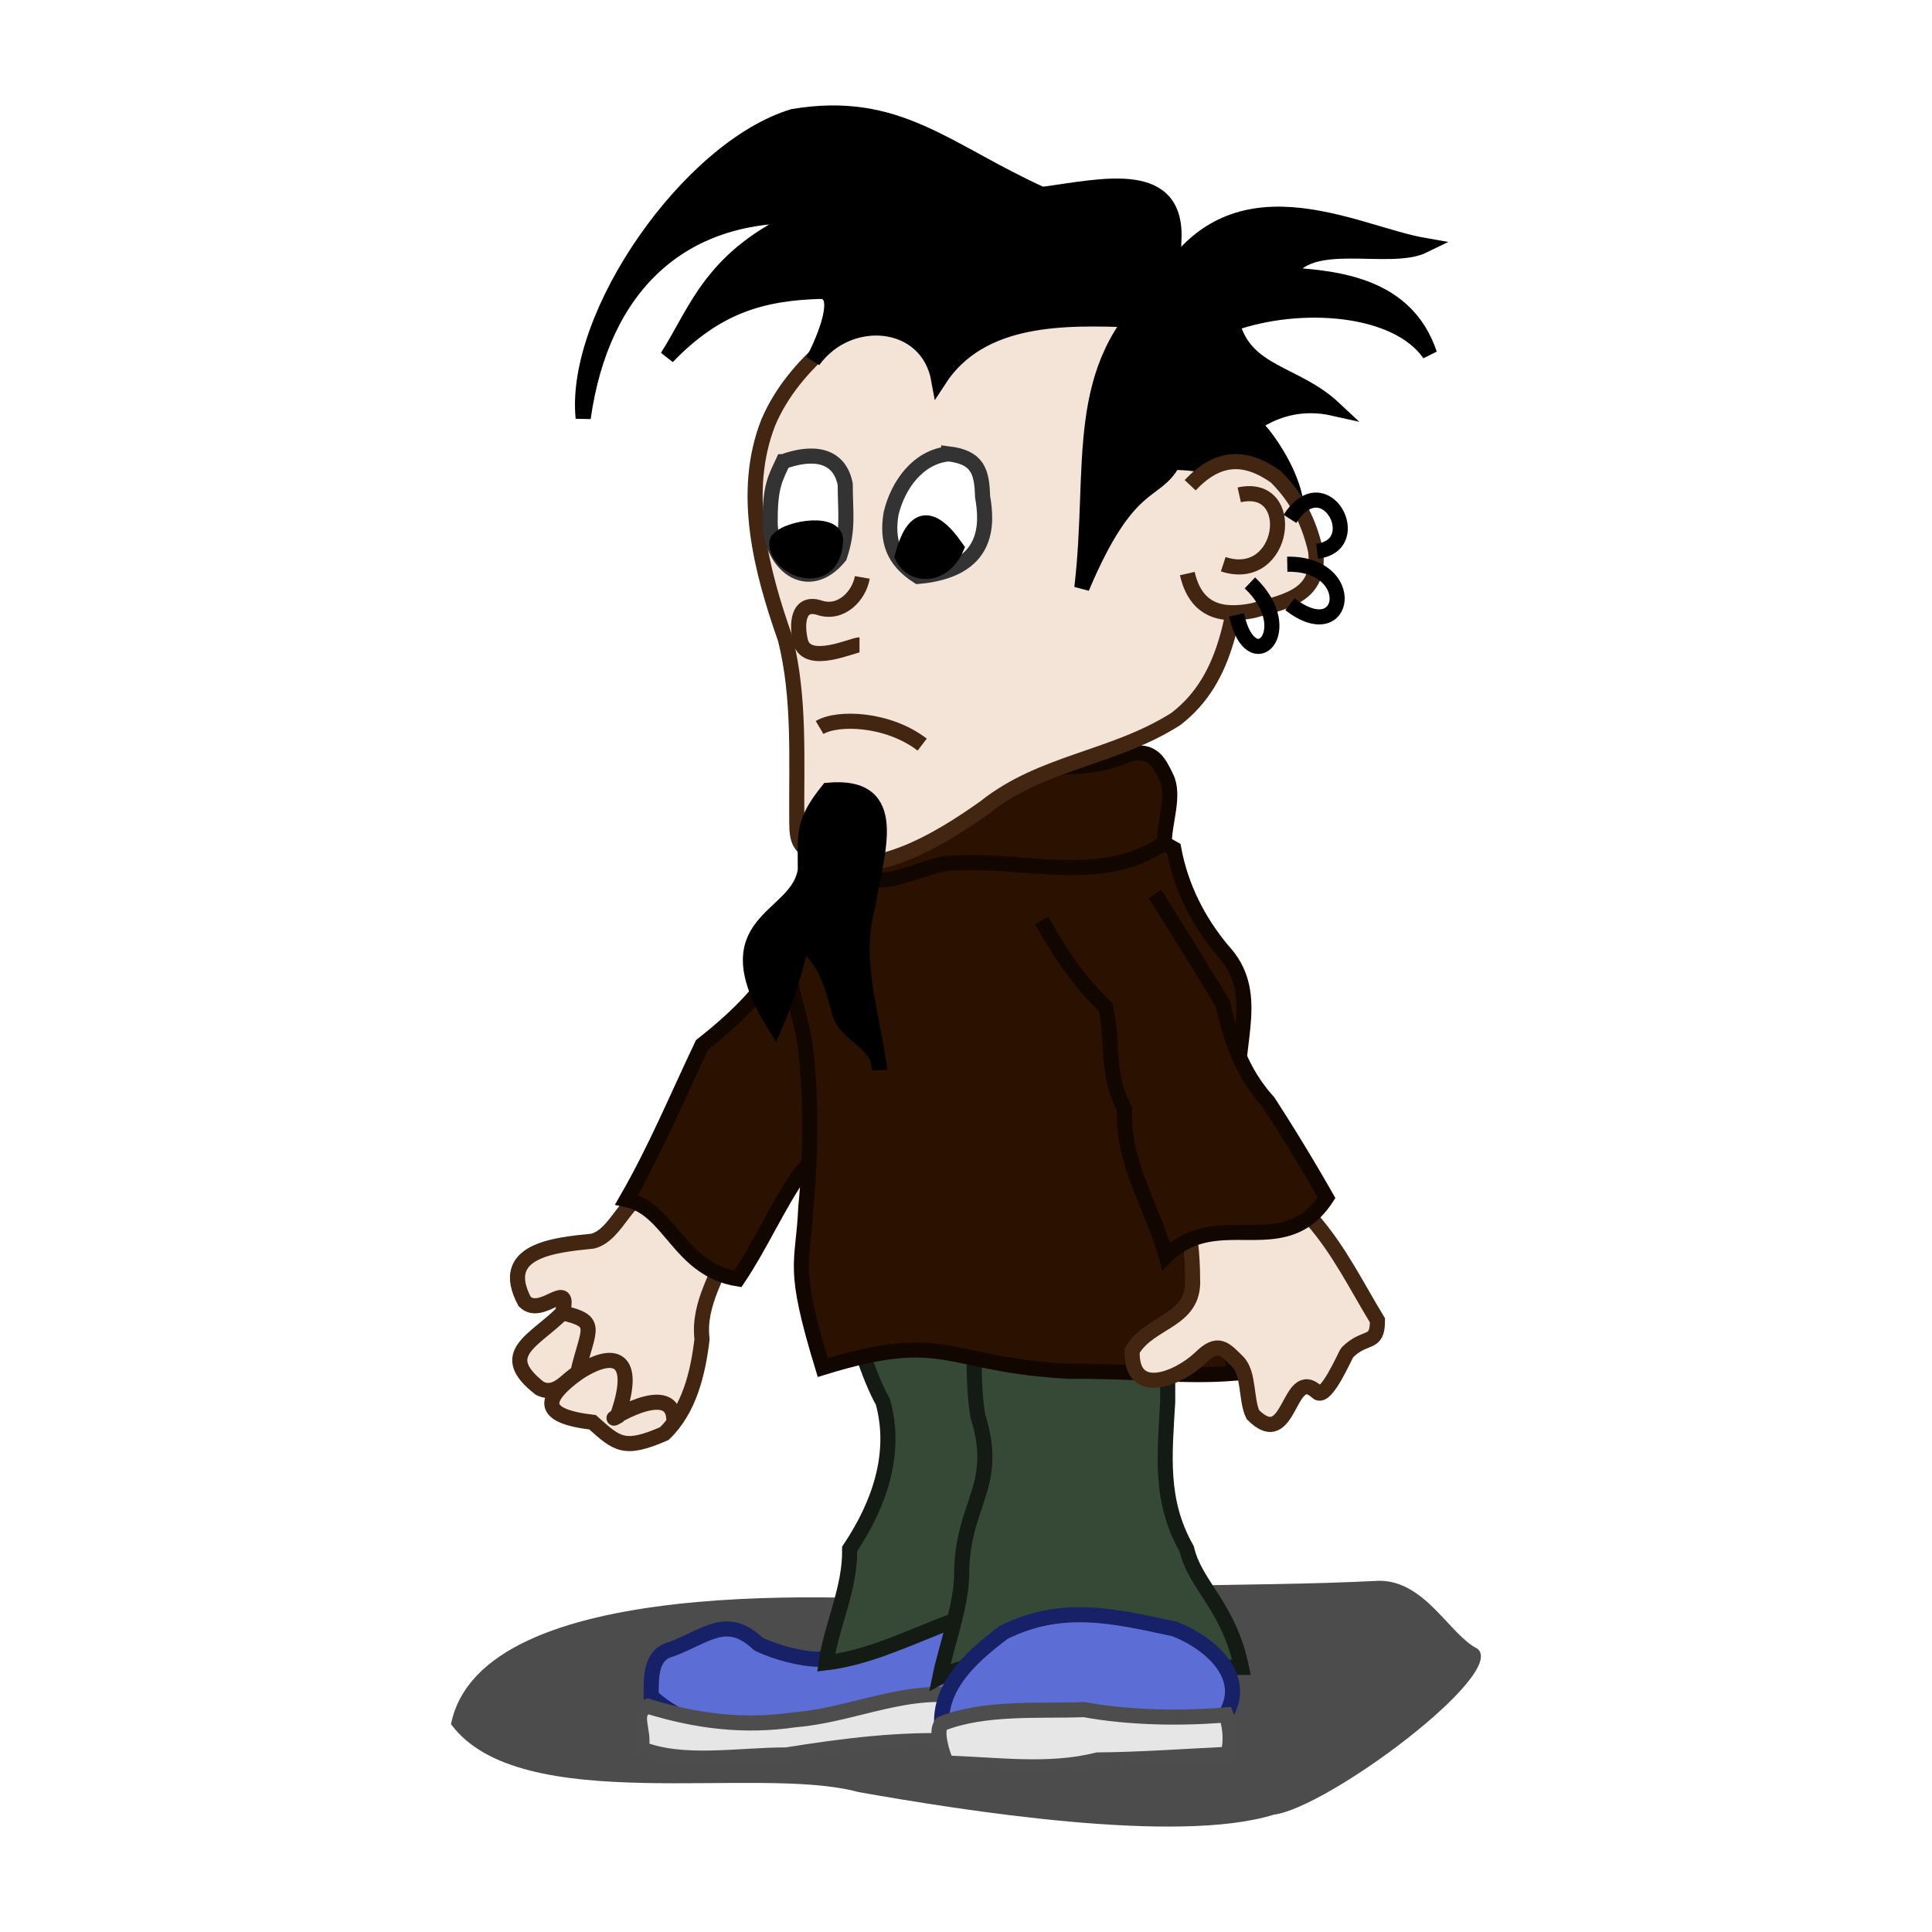 <?xml version="1.0" encoding="UTF-8"?>
<svg width="128" height="128" version="1.0" xmlns="http://www.w3.org/2000/svg">
 <defs>
  <filter id="a" x="-.124" y="-.519" width="1.248" height="2.038">
   <feGaussianBlur stdDeviation="3.522"/>
  </filter>
 </defs>
 <path transform="translate(-225.49 -43.27)" d="m282.37 162c-6.715-1.84-22.407 1.723-27-4.5 2.001-9.998 26.455-8.545 34-8 9.532-1.555 17.962-1.011 27.5-1.5 3.058 0 4.659 3.58 6.5 4.5 2.048 1.614-9.868 10.538-13.5 11-6.393 1.988-20.589-0.28-27.5-1.5z" fill-opacity=".7" fill-rule="evenodd" filter="url(#a)"/>
 <path d="M43.261 78.98c-1.718 0-2.333 2.833-4 3.25-2.622.259-6.295.64-4.5 4 1.13 1.13 3.104-1.666 2.5.75-1.837 1.853-4.433 2.719-1.5 5 1.107.553 1.798-.65 2.5-1-2.202 1.624-2.657 2.82 1 3.25 1.633 1.464 2.088 1.911 4.75.75 1.659-1.587 2.234-4.018 2.5-6.25-.294-2.438 1.238-4.331 1.75-6.5-.389-2.118-3.135-2.533-5-3.25z" fill="#f4e3d7" fill-rule="evenodd" stroke="#432612"/>
 <path d="M52.261 62.73c-1.437 2.736-3.377 4.63-5.75 6.5-1.67 3.515-3.082 6.926-5 10.25 2.917.618 3.44 4.62 7.375 5.25 1.509-2.248 2.584-4.748 4.125-7 1.945-2.067 3.398-4.289 4.75-6.75" fill="#2b1100" fill-rule="evenodd" stroke="#120700"/>
 <path d="M54.261 109.931c-1.107 0-2.878-.446-4.016-1.014-2.11-1.989-3.418-.528-5.768.347-1.402.35-1.335 1.896-1.335 3.113 4.92 4.524 14.897 2.516 21.126.445.114-2.124.079-4.33-.222-6.449-3.628-.292-6.39 2.626-9.785 3.558z" fill="#5d6dd6" fill-rule="evenodd" stroke="#162167"/>
 <path d="M42.92 113.044c-1.11.444-.155 1.649-.445 2.808 2.755 1.104 6.465.417 9.632.417 3.77-.598 7.63-1.106 11.494-.904 1.01 0 .667-2.1.667-2.89-3.924-.872-7.67 1.142-11.563 1.459-3.428.5-6.506.113-9.785-.89z" fill="#e6e6e6" fill-rule="evenodd" stroke="#4d4d4d"/>
 <path d="M56.922 86.581c-.915.457.846 5.08 1.572 6.29.958 3.466-.268 6.86-2.201 9.749.048 2.623-1.208 5.075-1.56 7.544 5.005-.601 9.297-4.211 15.712-4.4 1.73 0 .87-2.878.629-4.088-1.27-5.194-.928-10.447-1.258-15.724 0-1.893-2.29-1.24-3.774-.943-3.169.604-6.405-.427-9.12 1.572z" fill="#364936" fill-rule="evenodd" stroke="#141b14"/>
 <path d="M64.784 93.814c1.49 4.706-1.063 5.764-1.073 10.52 0 1.98-1.077 4.947-1.443 6.777 4.215-2.265 14.384-.65 19.982-.64-.838-4.06-3.059-5.407-3.629-7.851-1.81-3.185-1.459-6.26-1.258-9.75v-4.717c-.41-4.58-9.465-2.684-12.894-1.886.186 2.234-.101 5.068.315 7.547z" fill="#364936" fill-rule="evenodd" stroke="#141b14"/>
 <path d="M77.761 56.23c.47 2.529 1.612 4.795 3.25 6.75 2.547 2.738.8 5.988 1 9.5 2.011 6.168-1.17 12.287-.25 18.5-3.298.277-6.768-.176-10.875-.125-8.346-.43-8.118-2.798-16.375-.25-2.105-6.896-1.288-6.716-1.125-10.625.338-3.359.405-7.918-.125-11.25-.689-3.349-2.278-6.644.25-9.25 1.196-1.874 2.631-2.773 4.75-3.25 3.785-1.001 7.787-1.089 11.5-2.25 3.187-1.049 5.43.84 8 2.25z" fill="#2b1100" fill-rule="evenodd" stroke="#120700"/>
 <path d="M60.011 51.48c2.867.082 5.687.068 8.5-.5 2.309-.32 4.02.04 6.25-1 1.635-.41 2.033.565 2.5 1.5.603 1.206-.125 2.985-.125 4.375-4.312 2.963-9.812.857-14.625 1.375-2.52.54-5.548 2.565-5.75-1-.194-3.346-.24-4.354 3.25-4.75z" fill="#2b1100" fill-rule="evenodd" stroke="#120700"/>
 <path d="M60.154 18.928c-3.544 2.438-7.516 4.978-9.254 9.064-1.819 4.636-.474 9.781 1.133 14.353.98 3.897.72 8.077.756 12.086 0 1.365.196 1.563 1.133 2.266 3.608 1.87 8.332-1.086 11.331-3.21 3.804-3.04 8.513-3.22 12.654-5.855 3.58-2.75 3.795-7.232 4.532-11.33 1.267-4.91-.377-8.98-3.588-12.653-4.844-4.008-12.467-7.436-18.697-4.721z" fill="#f4e3d7" fill-rule="evenodd" stroke="#432612"/>
 <path d="M69.03 12.884c-6.359-2.881-9.528-6.331-16.483-5.167-6.903 2.085-14.604 13.183-13.91 19.978 1.237-8.734 6.49-13.608 14.554-13.404-6.059 2.713-6.943 6.132-8.977 9.353 3.27-3.414 6.352-4.227 10.126-4.339 1.651 0 .224 3.274-.465 4.589 2.326-3.246 7.583-2.855 8.325 1.285 2.786-4.298 8.358-4.15 12.874-3.985 2.029-1.591 2.692-2.563 2.692-5.119.359-5.016-4.691-3.732-8.736-3.19zM54.866 52.353c4.952-.443 3.178 4.158 2.644 7.554-1.038 3.863.306 7.251.756 10.953.062-1.75-2.272-2.286-2.644-3.777-1.002-4.007-1.731-3.513-2.397-5.013-.649 2.414-.818 3.394-1.883 5.888-4.42-7.086 1.527-6.956 2.013-10.317 0-2.475-.193-3.157 1.511-5.288z" fill-rule="evenodd" stroke="#000"/>
 <path d="M76.85 19.178c4.625-8.521 12.891-3.714 17.504-2.918-2.32 1.138-7.657-.798-9.049 1.953 3.437.216 7.898.722 9.41 5.24-2.19-3.166-8.59-3.597-13.075-2.01.882 3.324 4.184 3.225 6.734 5.61-4.243-.954-6.313 2.351-5.746.94.27-.675 3.91 4.087 3.174 6.629-3.42-2.287-4.292-3.996-8.084-3.986-1.203 2.212-2.93.932-6.044 8.31.964-8.111-.758-14.6 5.177-19.768z" fill-rule="evenodd" stroke="#000"/>
 <path d="M78.85 32.147c1.813-1.917 3.591-2.03 5.667-.567 1.424 1.416 2.206 2.987 2.644 4.91.359 2.93-1.8 3.328-4.155 3.966-2.062.406-3.772.037-4.344-2.455" fill="#f4e3d7" fill-rule="evenodd" stroke="#432612"/>
 <path d="M51.88 30.588c-.492 1.055-.849 1.615-.852 3.761-.118 3.003 2.476 5.121 4.594 2.519.61-1.797.377-2.899.377-4.782-.417-2.106-2.32-2.155-4.118-1.498zM62.852 30.07c-2.006.186-3.364 2.043-3.818 3.965-.292 1.784.136 3.098 1.797 4.155 4.7-.416 4.6-3.407 4.267-5.288-.046-1.68-.325-2.597-2.246-2.833z" fill="#fff" fill-rule="evenodd" stroke="#333"/>
 <path d="M59.776 36.868c.718 1.46 2.764 1.345 3.589-.567-1.777-2.542-2.908-2.016-3.589.567zM55.363 35.738c-.108-1.353-3.666-.657-3.896.186-.108 1.812 3.798 3.246 3.896-.186z" fill-rule="evenodd" stroke="#000"/>
 <path d="M57.13 38.256c-.213 1.22-1.402 2.479-2.83 2.011-1.466-.48-1.54 1.127-1.256 2.261.463 1.617 3.474.194 3.9.194M54.3 48.199c1.202-.717 4.524-.608 6.798 1.133" fill="none" stroke="#432612"/>
 <path d="M62.49 115.046c3.711-1.75 7.646.062 11.563-.445 2.312-.319 4.584-.664 6.921-.667 2.006-2.712-.807-5.101-3.14-6.004-4.048-.877-7.467-1.702-11.342.222-2.303 1.736-4.64 3.86-4.003 6.894z" fill="#5d6dd6" fill-rule="evenodd" stroke="#162167"/>
 <path d="M62.392 114.198c-.466.466.07 2.116.32 2.614 3.353.098 6.744.608 10.006-.21 2.742-.02 5.864-.242 8.616-.375.186-.427.29-1.572-.11-2.613-2.994.259-6.436.194-9.395-.347-2.978.109-6.632-.19-9.437.931z" fill="#e6e6e6" fill-rule="evenodd" stroke="#4d4d4d"/>
 <path d="M78.511 80.73c.328.66.5 2.54.5 4 .158 2.83-2.839 2.755-4 4.75-.117 3.149 3.002 1.9 4.5.5 1.183-1.184 1.636-.614 2.5.25.758.757.523 2.545 1 3.5 2.52 2.517 2.3-3.302 4.25-1.5.586.586 1.887-2.513 2-2.625 1.213-1.213 2-.407 2-2.125-1.425-2.345-2.543-4.67-4.375-6.75-1.6-4.834-6.779-6.384-8.375 0z" fill="#f4e3d7" fill-rule="evenodd" stroke="#432612"/>
 <path d="M69.011 60.98c1.194 2.131 2.477 4.073 4.25 5.75.504 2.372.027 4.515 1.25 6.75-.172 3.57 1.8 6.389 2.75 9.75 3.44-3.399 7.79.485 10.625-3.875a127.429 127.429 0 00-3.875-6.375c-1.715-1.887-2.456-4.072-3-6.5-1.476-2.412-2.951-4.83-4.5-7.25" fill="#2b1100" fill-rule="evenodd" stroke="#120700"/>
 <path d="M37.261 86.98c2.484.57 1.719.988 1 4 2.704-1.758 3.944-.785 2.625 2.875-1.307.738 4.02-2.85 3.75.5M82.103 32.785c3.94-.88 3.07 5.954-1.06 4.596" fill="#f4e3d7" fill-rule="evenodd" stroke="#432612"/>
 <path d="M85.462 34.376c2.327-3.61 5.142 1.751 1.798 2.143M85.285 37.381c4.784-.082 3.96 5.57.177 2.652M82.81 38.618c3.31 3.147.078 6.478-.884 2.122" fill="none" stroke="#000"/>
</svg>
